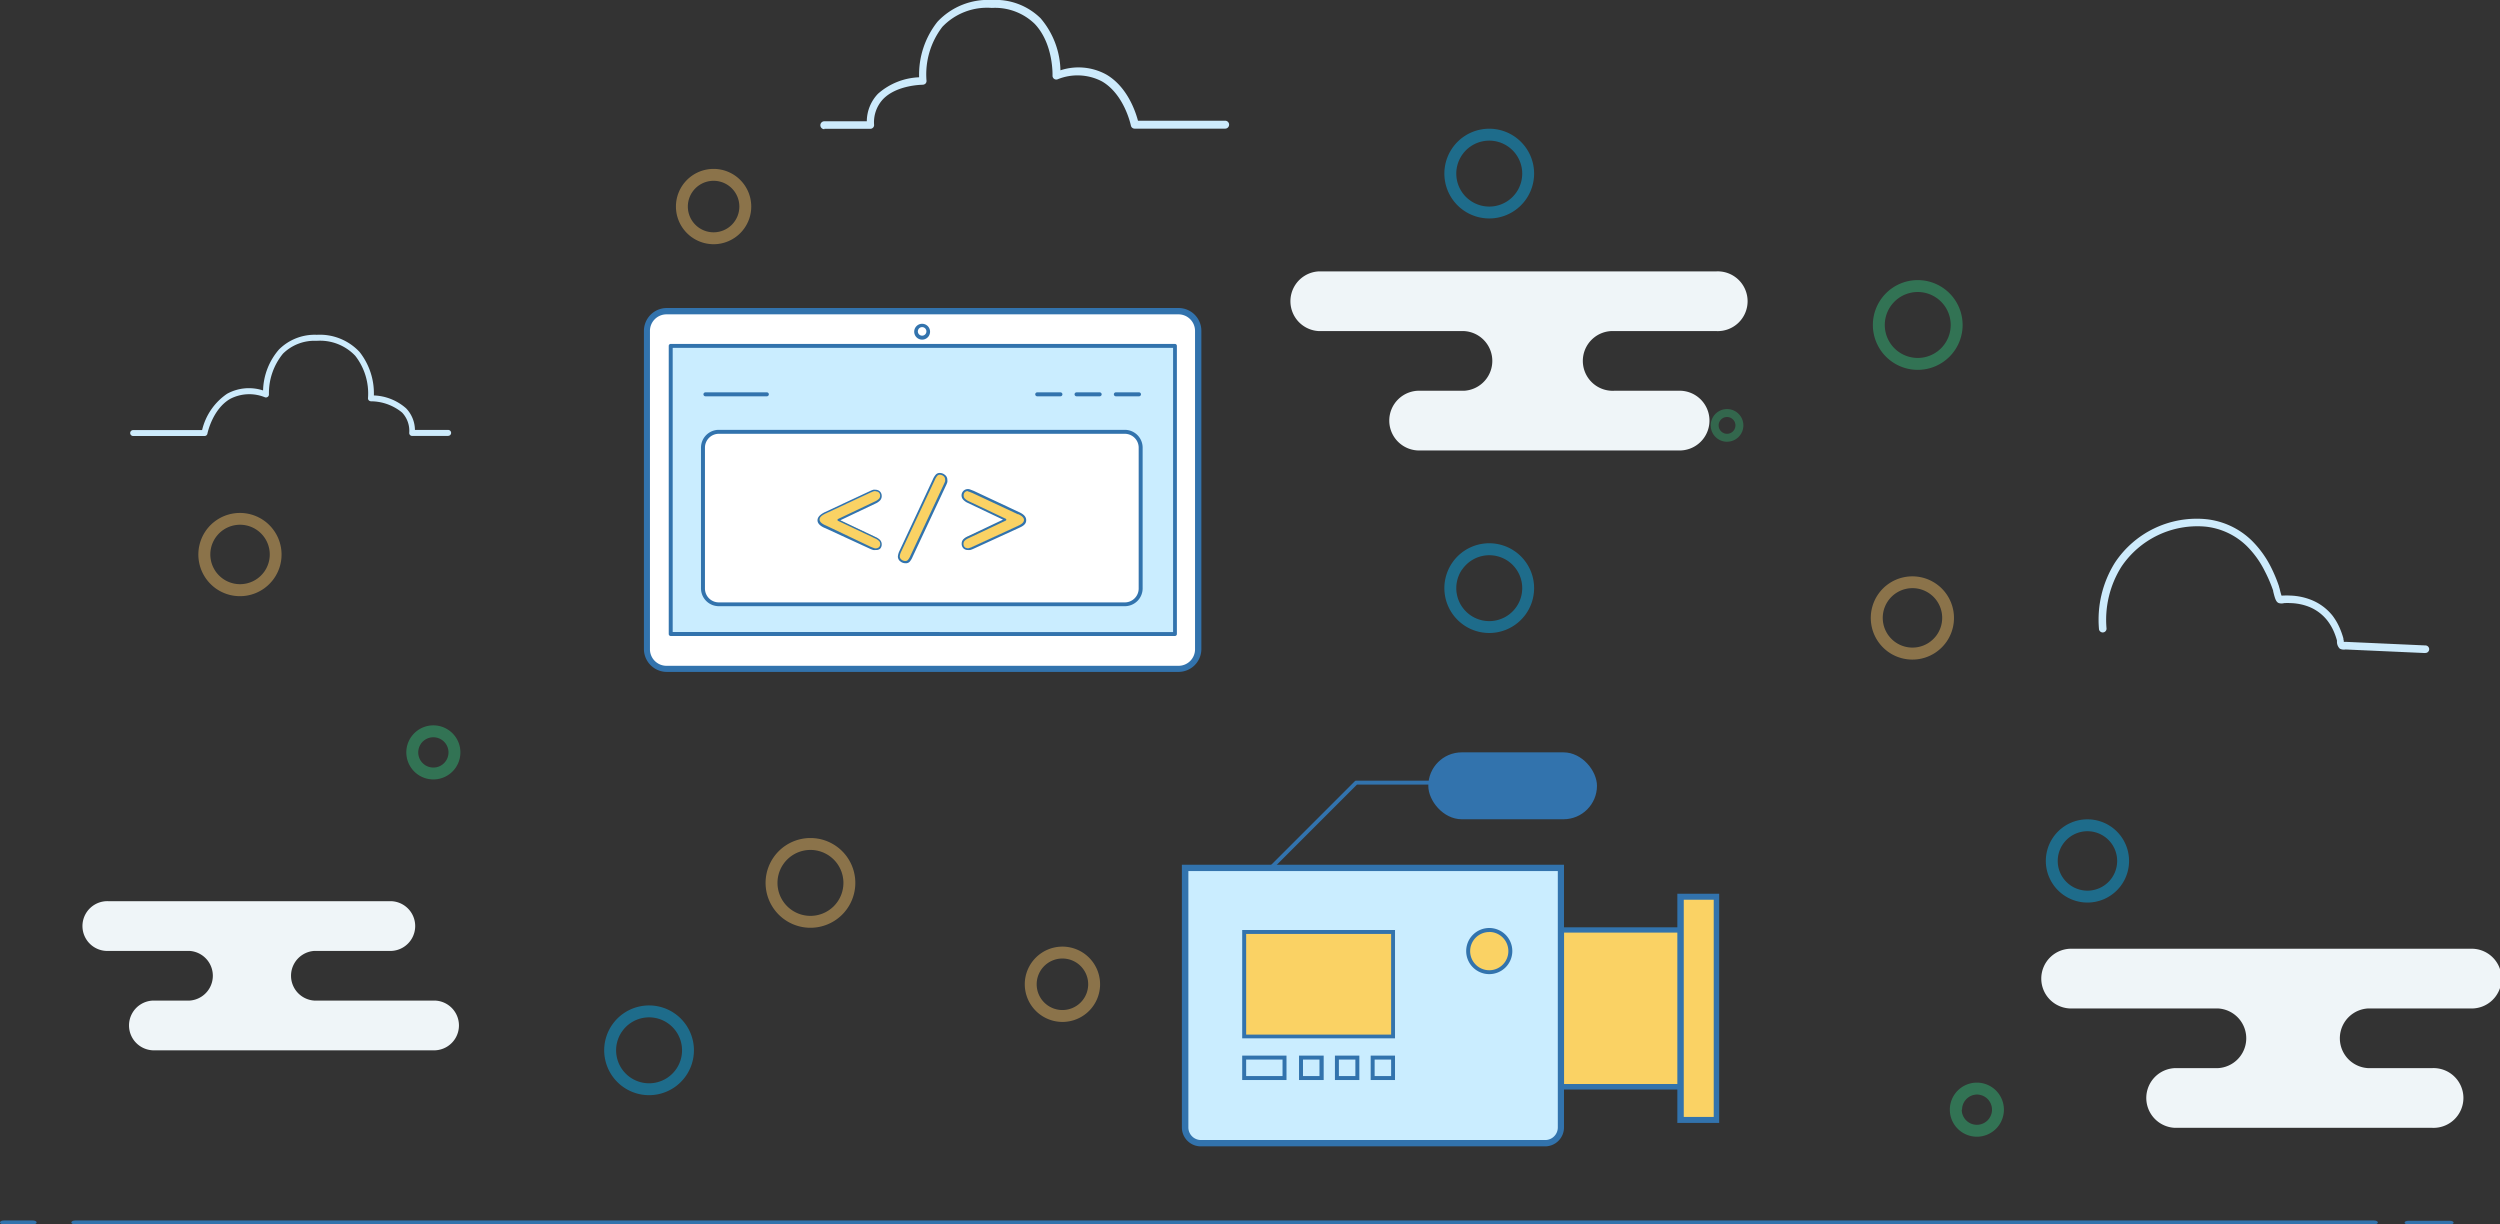<svg xmlns="http://www.w3.org/2000/svg" viewBox="0 0 315.41 154.48"><rect x="0" y="0" width="315.41" height="154.48" fill="#333333" stroke="none"/><defs><style>.cls-1{opacity:0.5;}.cls-2{fill:#32b475;}.cls-3{fill:#e3b462;}.cls-4{fill:#0aa5e3;}.cls-5{fill:#349b67;}.cls-6{fill:#eff5f8;}.cls-7{fill:#cdebfc;}.cls-8{fill:#3273ad;}.cls-9{fill:#fff;}.cls-10{fill:#caedff;}.cls-11{fill:#fad264;}</style></defs><title>code-video</title><g id="Layer_2" data-name="Layer 2"><g id="Layer_1-2" data-name="Layer 1"><g class="cls-1"><path class="cls-2" d="M246,140a3.41,3.41,0,1,1,3.41,3.41A3.41,3.41,0,0,1,246,140Zm1.5,0a1.91,1.91,0,1,0,1.91-1.91A1.91,1.91,0,0,0,247.54,140Z"/><path class="cls-3" d="M96.59,111.39a5.66,5.66,0,1,1,5.66,5.66A5.66,5.66,0,0,1,96.59,111.39Zm1.5,0a4.16,4.16,0,1,0,4.16-4.16A4.16,4.16,0,0,0,98.09,111.39Z"/><path class="cls-4" d="M258.11,108.62a5.25,5.25,0,1,1,5.25,5.25A5.26,5.26,0,0,1,258.11,108.62Zm1.5,0a3.75,3.75,0,1,0,3.75-3.75A3.75,3.75,0,0,0,259.61,108.62Z"/><path class="cls-4" d="M183.22,18.7a5.66,5.66,0,1,1,1.47,7.87A5.66,5.66,0,0,1,183.22,18.7Zm1.24.85a4.16,4.16,0,1,0,5.78-1.08A4.16,4.16,0,0,0,184.46,19.55Z"/><path class="cls-2" d="M236.29,41a5.66,5.66,0,1,1,5.66,5.66A5.66,5.66,0,0,1,236.29,41Zm1.5,0a4.16,4.16,0,1,0,4.16-4.16A4.16,4.16,0,0,0,237.79,41Z"/><path class="cls-5" d="M215.83,53.67a2.06,2.06,0,1,1,2.06,2.06A2.06,2.06,0,0,1,215.83,53.67Zm1,0a1.06,1.06,0,1,0,1.06-1.06A1.06,1.06,0,0,0,216.83,53.67Z"/><path class="cls-2" d="M51.86,93a3.41,3.41,0,1,1,.89,4.74A3.41,3.41,0,0,1,51.86,93Zm1.24.85a1.91,1.91,0,1,0,2.65-.5A1.91,1.91,0,0,0,53.1,93.84Z"/><path class="cls-3" d="M85.28,26.06A4.75,4.75,0,1,1,90,30.81,4.76,4.76,0,0,1,85.28,26.06Zm1.5,0A3.25,3.25,0,1,0,90,22.81,3.25,3.25,0,0,0,86.78,26.06Z"/><path class="cls-4" d="M77.22,129.31a5.66,5.66,0,1,1,1.47,7.87A5.66,5.66,0,0,1,77.22,129.31Zm1.24.85a4.16,4.16,0,1,0,5.78-1.08A4.16,4.16,0,0,0,78.46,130.16Z"/><path class="cls-4" d="M183.22,71a5.66,5.66,0,1,1,1.47,7.87A5.66,5.66,0,0,1,183.22,71Zm1.24.85a4.16,4.16,0,1,0,5.78-1.08A4.16,4.16,0,0,0,184.46,71.87Z"/><path class="cls-3" d="M25.94,67a5.25,5.25,0,1,1,1.37,7.3A5.26,5.26,0,0,1,25.94,67Zm1.24.85a3.75,3.75,0,1,0,5.21-1A3.75,3.75,0,0,0,27.18,67.85Z"/><path class="cls-3" d="M129.29,124.18a4.75,4.75,0,1,1,4.75,4.75A4.76,4.76,0,0,1,129.29,124.18Zm1.5,0a3.25,3.25,0,1,0,3.25-3.25A3.25,3.25,0,0,0,130.79,124.18Z"/><path class="cls-3" d="M236.94,75a5.25,5.25,0,1,1,1.37,7.3A5.26,5.26,0,0,1,236.94,75Zm1.24.85a3.75,3.75,0,1,0,5.21-1A3.75,3.75,0,0,0,238.18,75.85Z"/></g><path class="cls-6" d="M261.5,119.7h50.14a3.77,3.77,0,1,1,0,7.53H298.78a3.77,3.77,0,0,0,0,7.53h8.05a3.77,3.77,0,1,1,0,7.53H274.36a3.77,3.77,0,0,1,0-7.53h5.46a3.77,3.77,0,0,0,0-7.53H261.5a3.77,3.77,0,1,1,0-7.53Z"/><path class="cls-6" d="M166.38,34.24h50.14a3.77,3.77,0,1,1,0,7.53H203.66a3.77,3.77,0,1,0,0,7.53h8.05a3.77,3.77,0,1,1,0,7.53H179.24a3.77,3.77,0,1,1,0-7.53h5.46a3.77,3.77,0,0,0,0-7.53H166.38a3.77,3.77,0,0,1,0-7.53Z"/><path class="cls-6" d="M54.94,132.51H19.24a3.14,3.14,0,0,1,0-6.27h4.65a3.14,3.14,0,0,0,0-6.27H13.72a3.14,3.14,0,1,1,0-6.27h35.7a3.14,3.14,0,0,1,0,6.27H39.68a3.14,3.14,0,0,0,0,6.27H54.94a3.14,3.14,0,0,1,0,6.27Z"/><path class="cls-7" d="M56.52,55H52a.37.37,0,0,1-.37-.39,3.36,3.36,0,0,0-.9-2.56,6.24,6.24,0,0,0-3.93-1.42.42.42,0,0,1-.28-.13.37.37,0,0,1-.09-.3,7.73,7.73,0,0,0-1.61-5.31A6.12,6.12,0,0,0,39.94,43a5.65,5.65,0,0,0-4.24,1.62,7.87,7.87,0,0,0-1.77,5.14.37.37,0,0,1-.15.31.38.38,0,0,1-.34.06,5.22,5.22,0,0,0-4.41.2c-2.23,1.3-2.86,4.35-2.86,4.38a.37.37,0,0,1-.37.3h-9a.37.37,0,0,1,0-.75H25.5a7.66,7.66,0,0,1,3.15-4.58,5.72,5.72,0,0,1,4.54-.42,8.2,8.2,0,0,1,2-5.16,6.37,6.37,0,0,1,4.78-1.86,6.85,6.85,0,0,1,5.39,2.16,8.43,8.43,0,0,1,1.81,5.49,6.52,6.52,0,0,1,4.07,1.63,4,4,0,0,1,1.11,2.72h4.19a.37.37,0,0,1,0,.75Z"/><path class="cls-7" d="M305.93,82.39h0l-10-.45a1.16,1.16,0,0,1-.73-.1,1.2,1.2,0,0,1-.36-.87c0-.07,0-.13,0-.16a8.69,8.69,0,0,0-.34-1,6.56,6.56,0,0,0-.89-1.54,5.56,5.56,0,0,0-2.34-1.73,6.88,6.88,0,0,0-2.26-.45,7.46,7.46,0,0,0-.83,0,1.25,1.25,0,0,1-.67,0c-.35-.13-.48-.52-.71-1.46,0-.15-.07-.27-.09-.34a17.94,17.94,0,0,0-1-2.28,11.87,11.87,0,0,0-2.28-3.15,8.76,8.76,0,0,0-5.19-2.42,11.55,11.55,0,0,0-10.6,5.07,12.59,12.59,0,0,0-1.87,7.8.48.48,0,0,1-.95.1,13.57,13.57,0,0,1,2-8.41,12.37,12.37,0,0,1,11.5-5.5,9.7,9.7,0,0,1,5.75,2.68,12.8,12.8,0,0,1,2.46,3.4,18.81,18.81,0,0,1,1,2.4c0,.08.07.23.11.42s.13.52.2.74l.19,0a9,9,0,0,1,.93,0,7.85,7.85,0,0,1,2.57.52,6.52,6.52,0,0,1,2.74,2,7.48,7.48,0,0,1,1,1.77,9.69,9.69,0,0,1,.38,1.11c0,.06,0,.16.05.27l0,.17H296l10,.45a.47.47,0,0,1,0,.95Z"/><path class="cls-7" d="M104,16.25h5.81a.47.47,0,0,0,.47-.49,4.27,4.27,0,0,1,1.14-3.26c1.77-1.82,5-1.8,5-1.81a.53.53,0,0,0,.36-.16.48.48,0,0,0,.11-.38,9.84,9.84,0,0,1,2-6.76A7.79,7.79,0,0,1,125.13,1,7.2,7.2,0,0,1,130.53,3c2.4,2.51,2.26,6.5,2.26,6.54a.48.48,0,0,0,.19.4.48.48,0,0,0,.44.07,6.65,6.65,0,0,1,5.61.26c2.84,1.65,3.64,5.54,3.65,5.58a.48.48,0,0,0,.47.38h11.42a.48.48,0,1,0,0-1h-11c-.29-1.1-1.32-4.27-4-5.83a7.29,7.29,0,0,0-5.78-.53,10.44,10.44,0,0,0-2.51-6.57A8.1,8.1,0,0,0,125.13,0a8.72,8.72,0,0,0-6.86,2.75,10.73,10.73,0,0,0-2.31,7,8.31,8.31,0,0,0-5.19,2.08,5.06,5.06,0,0,0-1.41,3.47H104a.48.48,0,0,0,0,1Z"/><path class="cls-8" d="M303.84,154.48h5.25c.26,0,.47-.1.47-.23s-.21-.23-.47-.23h-5.25c-.26,0-.47.1-.47.23S303.58,154.48,303.84,154.48Z"/><path class="cls-8" d="M9.5,154.48h290c.28,0,.5-.11.5-.25s-.22-.25-.5-.25H9.5c-.28,0-.5.11-.5.25S9.22,154.48,9.5,154.48Z"/><path class="cls-8" d="M.5,154.48H4.12c.28,0,.5-.11.5-.25s-.22-.25-.5-.25H.5c-.28,0-.5.11-.5.25S.22,154.48.5,154.48Z"/><rect class="cls-9" x="81.64" y="39.26" width="69.56" height="45.11" rx="2.48" ry="2.48"/><path class="cls-8" d="M148.72,84.62H84.09a2.73,2.73,0,0,1-2.7-2.73V41.74A2.73,2.73,0,0,1,84.09,39h64.6a2.73,2.73,0,0,1,2.73,2.73h0V81.89A2.73,2.73,0,0,1,148.72,84.62ZM84.09,39.51a2.23,2.23,0,0,0-2.2,2.23V81.89a2.23,2.23,0,0,0,2.2,2.23h64.6a2.23,2.23,0,0,0,2.23-2.23h0V41.74a2.23,2.23,0,0,0-2.2-2.23Z"/><path class="cls-8" d="M148.72,84.77H84.09a2.89,2.89,0,0,1-2.85-2.88V41.74a2.89,2.89,0,0,1,2.85-2.88h64.6a2.88,2.88,0,0,1,2.88,2.88V81.89a2.89,2.89,0,0,1-2.85,2.88ZM84.09,39.16a2.59,2.59,0,0,0-2.55,2.58V81.89a2.59,2.59,0,0,0,2.55,2.58h64.63a2.59,2.59,0,0,0,2.55-2.58V41.74a2.58,2.58,0,0,0-2.58-2.58Zm64.6,45.11H84.09a2.39,2.39,0,0,1-2.35-2.38V41.74a2.39,2.39,0,0,1,2.35-2.38h64.63a2.39,2.39,0,0,1,2.35,2.38V81.89A2.38,2.38,0,0,1,148.69,84.27ZM84.09,39.66A2.09,2.09,0,0,0,82,41.74V81.89A2.09,2.09,0,0,0,84.09,84h64.6a2.08,2.08,0,0,0,2.08-2.08V41.74a2.09,2.09,0,0,0-2.05-2.08H84.09Z"/><rect class="cls-10" x="84.62" y="43.64" width="63.61" height="36.35"/><path class="cls-8" d="M148.23,80.24H84.62a.25.25,0,0,1-.25-.25V43.64a.25.25,0,0,1,.25-.25h63.61a.25.25,0,0,1,.25.25V80A.25.25,0,0,1,148.23,80.24Zm-63.36-.5H148V43.89H84.87Z"/><circle class="cls-9" cx="116.34" cy="41.81" r="0.79"/><path class="cls-8" d="M116.34,42.85a1,1,0,1,1,1-1A1,1,0,0,1,116.34,42.85Zm0-1.58a.54.54,0,1,0,.54.54.54.54,0,0,0-.54-.54Z"/><path class="cls-8" d="M96.73,50H89a.25.25,0,0,1,0-.5h7.75a.25.25,0,0,1,0,.5Z"/><path class="cls-8" d="M133.79,50h-2.93a.25.25,0,0,1,0-.5h2.93a.25.25,0,0,1,0,.5Z"/><path class="cls-8" d="M138.74,50h-2.92a.25.25,0,0,1,0-.5h2.92a.25.25,0,0,1,0,.5Z"/><path class="cls-8" d="M143.7,50h-2.92a.25.25,0,0,1,0-.5h2.92a.25.25,0,0,1,0,.5Z"/><rect class="cls-9" x="88.69" y="54.48" width="55.22" height="21.75" rx="2" ry="2"/><path class="cls-8" d="M141.91,76.48H90.69a2.25,2.25,0,0,1-2.25-2.25V56.48a2.25,2.25,0,0,1,2.25-2.25h51.22a2.25,2.25,0,0,1,2.25,2.25V74.23A2.25,2.25,0,0,1,141.91,76.48ZM90.69,54.73a1.75,1.75,0,0,0-1.75,1.75V74.23A1.75,1.75,0,0,0,90.69,76h51.22a1.75,1.75,0,0,0,1.75-1.75V56.48a1.75,1.75,0,0,0-1.75-1.75Z"/><path class="cls-11" d="M105.78,65.56l4.67,2.22a1.67,1.67,0,0,1,.55.37.65.65,0,0,1,.16.44.66.66,0,0,1-.19.49.67.67,0,0,1-.5.19,1.07,1.07,0,0,1-.28,0,2.66,2.66,0,0,1-.38-.14l-5.66-2.61-.14-.06q-.76-.35-.76-.83t.8-.85l.06,0,5.7-2.66.42-.17a.87.87,0,0,1,.24,0,.67.67,0,0,1,.5.19.66.66,0,0,1,.19.49A.67.67,0,0,1,111,63a1.69,1.69,0,0,1-.55.38Z"/><path class="cls-8" d="M110.49,69.39a1.17,1.17,0,0,1-.32,0,2.7,2.7,0,0,1-.4-.15l-5.66-2.61-.13-.05q-.84-.39-.84-.94c0-.37.29-.7.87-1l0,0,5.72-2.67a3.74,3.74,0,0,1,.44-.18,1,1,0,0,1,.27,0,.79.79,0,0,1,.58.22.79.79,0,0,1,.22.58.8.8,0,0,1-.19.53,1.79,1.79,0,0,1-.59.41l-4.44,2.11,4.44,2.11a1.78,1.78,0,0,1,.59.4.78.78,0,0,1,.19.52.79.79,0,0,1-.22.58A.8.8,0,0,1,110.49,69.39Zm0-7.43-.2,0-.41.16-5.74,2.68c-.49.23-.74.48-.74.74s.23.5.69.71l.14.06L109.88,69l.36.14a.63.63,0,0,0,.66-.11.54.54,0,0,0,.15-.4.53.53,0,0,0-.13-.36,1.56,1.56,0,0,0-.51-.34l-4.68-2.22a.13.13,0,0,1,0-.23l4.67-2.22a1.58,1.58,0,0,0,.51-.35.54.54,0,0,0,.13-.37.54.54,0,0,0-.15-.4A.55.55,0,0,0,110.49,62Z"/><path class="cls-11" d="M119.2,61.17l-4.21,9a2.1,2.1,0,0,1-.36.59.53.53,0,0,1-.39.17.9.9,0,0,1-.58-.21.64.64,0,0,1-.25-.52,1.84,1.84,0,0,1,.19-.65v0l4.2-9a2.18,2.18,0,0,1,.37-.6.53.53,0,0,1,.39-.17.9.9,0,0,1,.58.21.64.64,0,0,1,.26.52.93.93,0,0,1,0,.27A3,3,0,0,1,119.2,61.17Z"/><path class="cls-8" d="M114.24,71.06a1,1,0,0,1-.66-.24.76.76,0,0,1-.3-.61,1.93,1.93,0,0,1,.2-.7l0,0,4.2-9a2.27,2.27,0,0,1,.39-.64.66.66,0,0,1,.48-.2,1,1,0,0,1,.66.24.76.76,0,0,1,.31.61,1.06,1.06,0,0,1,0,.31,3.06,3.06,0,0,1-.17.42l-4.21,9a2.21,2.21,0,0,1-.38.63A.65.65,0,0,1,114.24,71.06Zm4.32-11.17a.41.41,0,0,0-.3.13,2.09,2.09,0,0,0-.34.57l-4.22,9a1.66,1.66,0,0,0-.18.59.52.52,0,0,0,.21.42.77.77,0,0,0,.51.18.41.41,0,0,0,.3-.13,2,2,0,0,0,.33-.55l4.21-9h0a2.88,2.88,0,0,0,.16-.38.82.82,0,0,0,0-.24.52.52,0,0,0-.21-.42A.78.78,0,0,0,118.57,59.89Z"/><path class="cls-11" d="M126.83,65.56l-4.68-2.22a1.68,1.68,0,0,1-.54-.38.73.73,0,0,1,0-.94.64.64,0,0,1,.48-.19,1,1,0,0,1,.26,0l.42.17,5.69,2.66.06,0q.8.37.8.85t-.77.83l-.11.06-5.68,2.61a2.41,2.41,0,0,1-.37.14,1.11,1.11,0,0,1-.29,0,.64.64,0,0,1-.48-.18.67.67,0,0,1-.18-.49.66.66,0,0,1,.15-.44,1.63,1.63,0,0,1,.55-.37Z"/><path class="cls-8" d="M122.11,69.39a.77.77,0,0,1-.57-.22.8.8,0,0,1-.21-.58.79.79,0,0,1,.18-.52,1.72,1.72,0,0,1,.59-.4l4.44-2.11-4.44-2.11a1.78,1.78,0,0,1-.58-.41.8.8,0,0,1,.89-1.28l.44.17,5.76,2.7c.56.26.86.58.86,1s-.28.69-.84.94l-.13.06-5.67,2.6a2.5,2.5,0,0,1-.39.15A1.21,1.21,0,0,1,122.11,69.39Zm0-7.43a.51.51,0,0,0-.39.15.55.55,0,0,0-.14.4.54.54,0,0,0,.13.37,1.57,1.57,0,0,0,.5.35l4.68,2.22a.13.13,0,0,1,0,.23L122.2,67.9a1.52,1.52,0,0,0-.51.34.53.53,0,0,0-.13.36.55.55,0,0,0,.14.41.63.63,0,0,0,.65.11,2.38,2.38,0,0,0,.35-.14l5.68-2.61.1-.05c.47-.21.71-.45.71-.72s-.24-.51-.72-.73l-.07,0-5.67-2.65-.4-.16A.82.82,0,0,0,122.11,62Z"/><path class="cls-8" d="M160.21,109.89a.25.25,0,0,1-.18-.43l10.9-10.9a.25.25,0,0,1,.18-.07h9.09a.25.25,0,0,1,0,.5h-9l-10.83,10.83A.25.25,0,0,1,160.21,109.89Z"/><path class="cls-10" d="M151.5,144.23a2,2,0,0,1-2-2V109.5h47.41v32.74a2,2,0,0,1-2,2Z"/><path class="cls-8" d="M196.67,109.75v32.49a1.74,1.74,0,0,1-1.74,1.74H151.5a1.74,1.74,0,0,1-1.74-1.74V109.75h46.91m.5-.5H149.26v33a2.24,2.24,0,0,0,2.24,2.24h43.43a2.24,2.24,0,0,0,2.24-2.24v-33Z"/><path class="cls-8" d="M194.93,144.63H151.5a2.39,2.39,0,0,1-2.39-2.39V109.1h48.21v33.14A2.39,2.39,0,0,1,194.93,144.63ZM149.41,109.4v32.84a2.09,2.09,0,0,0,2.09,2.09h43.43a2.09,2.09,0,0,0,2.09-2.09V109.4Zm45.52,34.73H151.5a1.89,1.89,0,0,1-1.89-1.89V109.6h47.21v32.64A1.89,1.89,0,0,1,194.93,144.13Zm-45-34.23v32.34a1.59,1.59,0,0,0,1.59,1.59h43.43a1.59,1.59,0,0,0,1.59-1.59V109.9Z"/><rect class="cls-11" x="156.97" y="117.58" width="18.79" height="13.2"/><path class="cls-8" d="M175.51,117.83v12.7H157.22v-12.7h18.29m.5-.5H156.72V131H176v-13.7Z"/><path class="cls-8" d="M161.81,133.68v2.08h-4.59v-2.08h4.59m.5-.5h-5.59v3.08h5.59v-3.08Z"/><circle class="cls-11" cx="187.89" cy="119.99" r="2.66"/><path class="cls-8" d="M187.89,122.9A2.91,2.91,0,1,1,190.8,120,2.91,2.91,0,0,1,187.89,122.9Zm0-5.31A2.41,2.41,0,1,0,190.3,120,2.41,2.41,0,0,0,187.89,117.58Z"/><rect class="cls-11" x="196.94" y="117.32" width="15.67" height="19.79"/><path class="cls-8" d="M212.36,117.57v19.29H197.19V117.57h15.17m.5-.5H196.69v20.29h16.17V117.07Z"/><path class="cls-8" d="M213,137.46H196.59V117H213Zm-16.17-.2h16v-20.1h-16Zm15.67-.3H197.09V117.47h15.37Zm-15.17-.2h15v-19.1h-15Z"/><rect class="cls-11" x="211.99" y="113.13" width="4.53" height="28.16"/><path class="cls-8" d="M216.65,141.42h-4.78V113h4.78Zm-4.53-.25h4.28V113.26h-4.28Z"/><path class="cls-8" d="M216.27,113.38V141h-4V113.38h4m.5-.5h-5v28.66h5V112.88Z"/><path class="cls-8" d="M216.9,141.67h-5.28V112.76h5.28Zm-5-.25h4.78V113h-4.78Zm4.53-.25h-4.28V113.26h4.28Zm-4-.25h3.78V113.51h-3.78Z"/><rect class="cls-8" x="180.2" y="94.92" width="21.28" height="8.44" rx="4.22" ry="4.22"/><path class="cls-8" d="M166.47,133.68v2.08h-2.08v-2.08h2.08m.5-.5h-3.08v3.08H167v-3.08Z"/><path class="cls-8" d="M171,133.68v2.08h-2.08v-2.08H171m.5-.5h-3.08v3.08h3.08v-3.08Z"/><path class="cls-8" d="M175.51,133.68v2.08h-2.08v-2.08h2.08m.5-.5h-3.08v3.08H176v-3.08Z"/></g></g></svg>